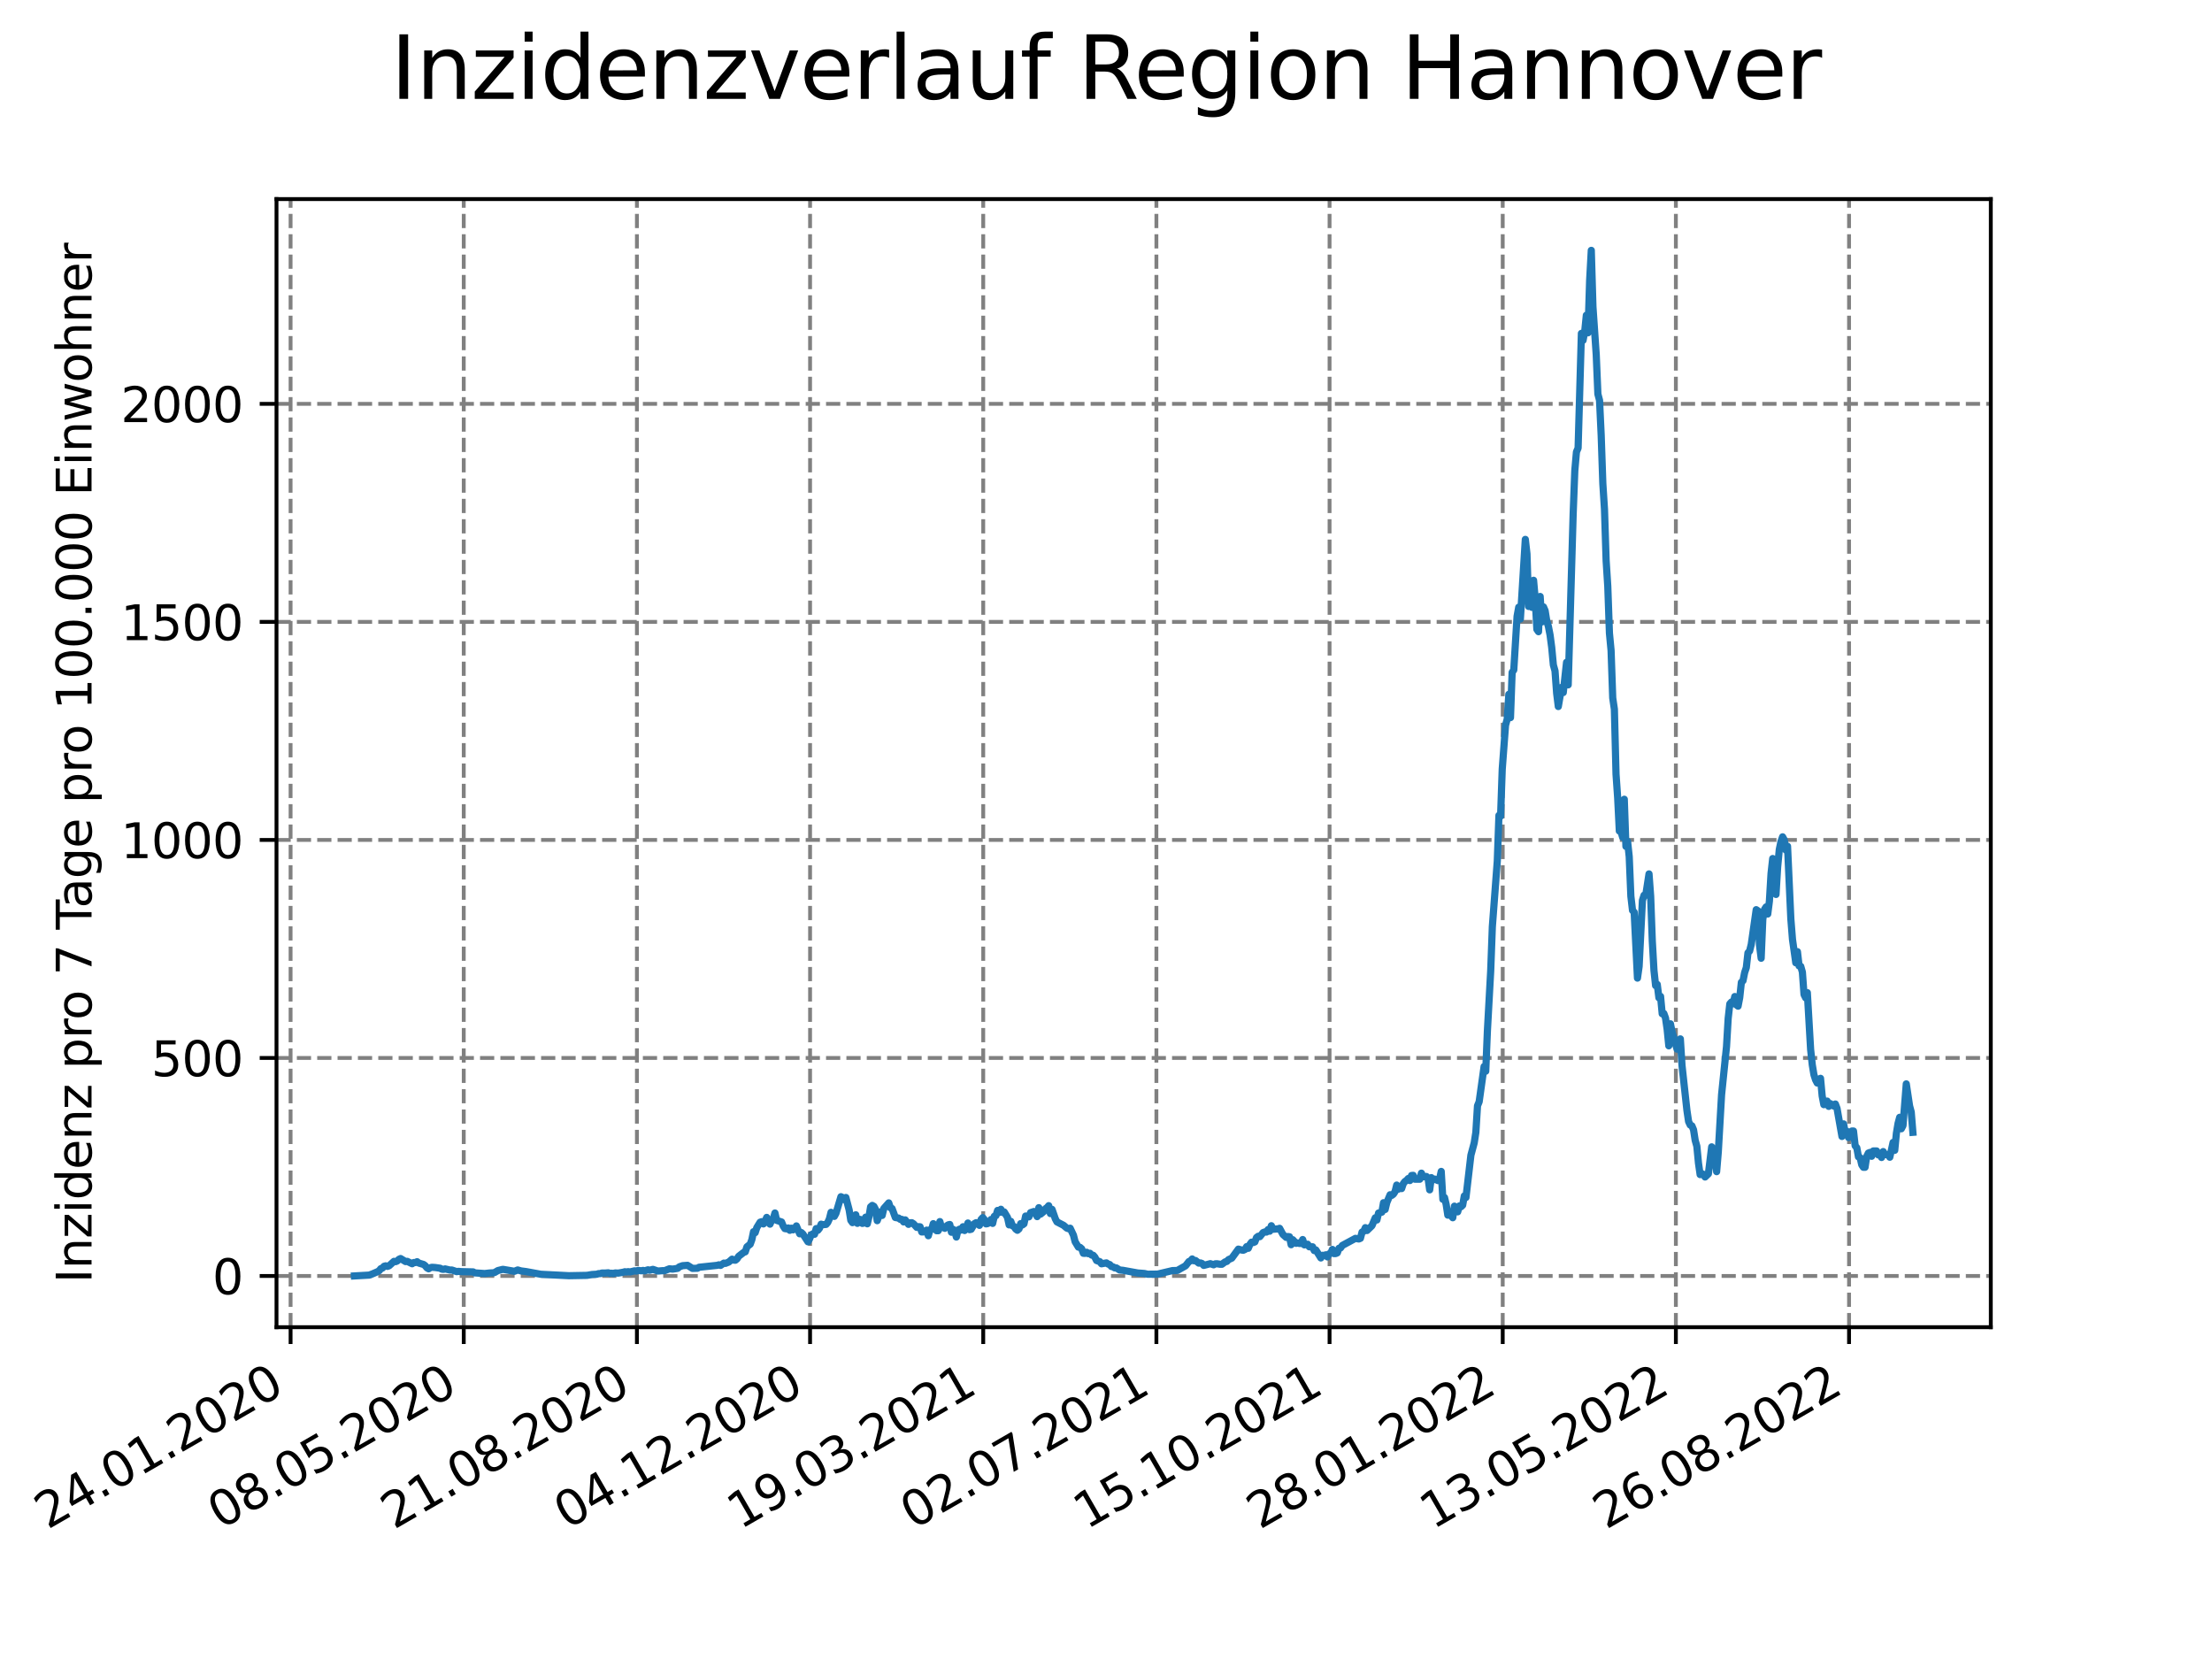 <?xml version="1.0" encoding="utf-8" standalone="no"?>
<!DOCTYPE svg PUBLIC "-//W3C//DTD SVG 1.1//EN"
  "http://www.w3.org/Graphics/SVG/1.1/DTD/svg11.dtd">
<svg xmlns:xlink="http://www.w3.org/1999/xlink" width="460.8pt" height="345.6pt" viewBox="0 0 460.8 345.6" xmlns="http://www.w3.org/2000/svg" version="1.1">
 <defs>
  <style type="text/css">*{stroke-linejoin: round; stroke-linecap: butt}</style>
 </defs>
 <g id="figure_1">
  <g id="patch_1">
   <path d="M 0 345.6 
L 460.8 345.6 
L 460.8 0 
L 0 0 
z
" style="fill: #ffffff"/>
  </g>
  <g id="axes_1">
   <g id="patch_2">
    <path d="M 57.6 276.48 
L 414.72 276.48 
L 414.72 41.472 
L 57.6 41.472 
z
" style="fill: #ffffff"/>
   </g>
   <g id="matplotlib.axis_1">
    <g id="xtick_1">
     <g id="line2d_1">
      <path d="M 60.534 276.48 
L 60.534 41.472 
" clip-path="url(#pb1d8ace1ed)" style="fill: none; stroke-dasharray: 2.96,1.28; stroke-dashoffset: 0; stroke: #808080; stroke-width: 0.8"/>
     </g>
     <g id="line2d_2">
      <defs>
       <path id="m45e24bdfc4" d="M 0 0 
L 0 3.5 
" style="stroke: #000000; stroke-width: 0.8"/>
      </defs>
      <g>
       <use xlink:href="#m45e24bdfc4" x="60.534" y="276.48" style="stroke: #000000; stroke-width: 0.8"/>
      </g>
     </g>
     <g id="text_1">
      <!-- 24.01.2020 -->
      <g transform="translate(9.909 318.689) rotate(-30) scale(0.1 -0.1)">
       <defs>
        <path id="DejaVuSans-32" d="M 1228 531 
L 3431 531 
L 3431 0 
L 469 0 
L 469 531 
Q 828 903 1448 1529 
Q 2069 2156 2228 2338 
Q 2531 2678 2651 2914 
Q 2772 3150 2772 3378 
Q 2772 3750 2511 3984 
Q 2250 4219 1831 4219 
Q 1534 4219 1204 4116 
Q 875 4013 500 3803 
L 500 4441 
Q 881 4594 1212 4672 
Q 1544 4750 1819 4750 
Q 2544 4750 2975 4387 
Q 3406 4025 3406 3419 
Q 3406 3131 3298 2873 
Q 3191 2616 2906 2266 
Q 2828 2175 2409 1742 
Q 1991 1309 1228 531 
z
" transform="scale(0.016)"/>
        <path id="DejaVuSans-34" d="M 2419 4116 
L 825 1625 
L 2419 1625 
L 2419 4116 
z
M 2253 4666 
L 3047 4666 
L 3047 1625 
L 3713 1625 
L 3713 1100 
L 3047 1100 
L 3047 0 
L 2419 0 
L 2419 1100 
L 313 1100 
L 313 1709 
L 2253 4666 
z
" transform="scale(0.016)"/>
        <path id="DejaVuSans-2e" d="M 684 794 
L 1344 794 
L 1344 0 
L 684 0 
L 684 794 
z
" transform="scale(0.016)"/>
        <path id="DejaVuSans-30" d="M 2034 4250 
Q 1547 4250 1301 3770 
Q 1056 3291 1056 2328 
Q 1056 1369 1301 889 
Q 1547 409 2034 409 
Q 2525 409 2770 889 
Q 3016 1369 3016 2328 
Q 3016 3291 2770 3770 
Q 2525 4250 2034 4250 
z
M 2034 4750 
Q 2819 4750 3233 4129 
Q 3647 3509 3647 2328 
Q 3647 1150 3233 529 
Q 2819 -91 2034 -91 
Q 1250 -91 836 529 
Q 422 1150 422 2328 
Q 422 3509 836 4129 
Q 1250 4750 2034 4750 
z
" transform="scale(0.016)"/>
        <path id="DejaVuSans-31" d="M 794 531 
L 1825 531 
L 1825 4091 
L 703 3866 
L 703 4441 
L 1819 4666 
L 2450 4666 
L 2450 531 
L 3481 531 
L 3481 0 
L 794 0 
L 794 531 
z
" transform="scale(0.016)"/>
       </defs>
       <use xlink:href="#DejaVuSans-32"/>
       <use xlink:href="#DejaVuSans-34" x="63.623"/>
       <use xlink:href="#DejaVuSans-2e" x="127.246"/>
       <use xlink:href="#DejaVuSans-30" x="159.033"/>
       <use xlink:href="#DejaVuSans-31" x="222.656"/>
       <use xlink:href="#DejaVuSans-2e" x="286.279"/>
       <use xlink:href="#DejaVuSans-32" x="318.066"/>
       <use xlink:href="#DejaVuSans-30" x="381.689"/>
       <use xlink:href="#DejaVuSans-32" x="445.312"/>
       <use xlink:href="#DejaVuSans-30" x="508.936"/>
      </g>
     </g>
    </g>
    <g id="xtick_2">
     <g id="line2d_3">
      <path d="M 96.607 276.48 
L 96.607 41.472 
" clip-path="url(#pb1d8ace1ed)" style="fill: none; stroke-dasharray: 2.96,1.28; stroke-dashoffset: 0; stroke: #808080; stroke-width: 0.8"/>
     </g>
     <g id="line2d_4">
      <g>
       <use xlink:href="#m45e24bdfc4" x="96.607" y="276.48" style="stroke: #000000; stroke-width: 0.8"/>
      </g>
     </g>
     <g id="text_2">
      <!-- 08.05.2020 -->
      <g transform="translate(45.982 318.689) rotate(-30) scale(0.1 -0.1)">
       <defs>
        <path id="DejaVuSans-38" d="M 2034 2216 
Q 1584 2216 1326 1975 
Q 1069 1734 1069 1313 
Q 1069 891 1326 650 
Q 1584 409 2034 409 
Q 2484 409 2743 651 
Q 3003 894 3003 1313 
Q 3003 1734 2745 1975 
Q 2488 2216 2034 2216 
z
M 1403 2484 
Q 997 2584 770 2862 
Q 544 3141 544 3541 
Q 544 4100 942 4425 
Q 1341 4750 2034 4750 
Q 2731 4750 3128 4425 
Q 3525 4100 3525 3541 
Q 3525 3141 3298 2862 
Q 3072 2584 2669 2484 
Q 3125 2378 3379 2068 
Q 3634 1759 3634 1313 
Q 3634 634 3220 271 
Q 2806 -91 2034 -91 
Q 1263 -91 848 271 
Q 434 634 434 1313 
Q 434 1759 690 2068 
Q 947 2378 1403 2484 
z
M 1172 3481 
Q 1172 3119 1398 2916 
Q 1625 2713 2034 2713 
Q 2441 2713 2670 2916 
Q 2900 3119 2900 3481 
Q 2900 3844 2670 4047 
Q 2441 4250 2034 4250 
Q 1625 4250 1398 4047 
Q 1172 3844 1172 3481 
z
" transform="scale(0.016)"/>
        <path id="DejaVuSans-35" d="M 691 4666 
L 3169 4666 
L 3169 4134 
L 1269 4134 
L 1269 2991 
Q 1406 3038 1543 3061 
Q 1681 3084 1819 3084 
Q 2600 3084 3056 2656 
Q 3513 2228 3513 1497 
Q 3513 744 3044 326 
Q 2575 -91 1722 -91 
Q 1428 -91 1123 -41 
Q 819 9 494 109 
L 494 744 
Q 775 591 1075 516 
Q 1375 441 1709 441 
Q 2250 441 2565 725 
Q 2881 1009 2881 1497 
Q 2881 1984 2565 2268 
Q 2250 2553 1709 2553 
Q 1456 2553 1204 2497 
Q 953 2441 691 2322 
L 691 4666 
z
" transform="scale(0.016)"/>
       </defs>
       <use xlink:href="#DejaVuSans-30"/>
       <use xlink:href="#DejaVuSans-38" x="63.623"/>
       <use xlink:href="#DejaVuSans-2e" x="127.246"/>
       <use xlink:href="#DejaVuSans-30" x="159.033"/>
       <use xlink:href="#DejaVuSans-35" x="222.656"/>
       <use xlink:href="#DejaVuSans-2e" x="286.279"/>
       <use xlink:href="#DejaVuSans-32" x="318.066"/>
       <use xlink:href="#DejaVuSans-30" x="381.689"/>
       <use xlink:href="#DejaVuSans-32" x="445.312"/>
       <use xlink:href="#DejaVuSans-30" x="508.936"/>
      </g>
     </g>
    </g>
    <g id="xtick_3">
     <g id="line2d_5">
      <path d="M 132.68 276.48 
L 132.68 41.472 
" clip-path="url(#pb1d8ace1ed)" style="fill: none; stroke-dasharray: 2.96,1.28; stroke-dashoffset: 0; stroke: #808080; stroke-width: 0.8"/>
     </g>
     <g id="line2d_6">
      <g>
       <use xlink:href="#m45e24bdfc4" x="132.68" y="276.48" style="stroke: #000000; stroke-width: 0.8"/>
      </g>
     </g>
     <g id="text_3">
      <!-- 21.08.2020 -->
      <g transform="translate(82.055 318.689) rotate(-30) scale(0.1 -0.1)">
       <use xlink:href="#DejaVuSans-32"/>
       <use xlink:href="#DejaVuSans-31" x="63.623"/>
       <use xlink:href="#DejaVuSans-2e" x="127.246"/>
       <use xlink:href="#DejaVuSans-30" x="159.033"/>
       <use xlink:href="#DejaVuSans-38" x="222.656"/>
       <use xlink:href="#DejaVuSans-2e" x="286.279"/>
       <use xlink:href="#DejaVuSans-32" x="318.066"/>
       <use xlink:href="#DejaVuSans-30" x="381.689"/>
       <use xlink:href="#DejaVuSans-32" x="445.312"/>
       <use xlink:href="#DejaVuSans-30" x="508.936"/>
      </g>
     </g>
    </g>
    <g id="xtick_4">
     <g id="line2d_7">
      <path d="M 168.753 276.48 
L 168.753 41.472 
" clip-path="url(#pb1d8ace1ed)" style="fill: none; stroke-dasharray: 2.96,1.28; stroke-dashoffset: 0; stroke: #808080; stroke-width: 0.8"/>
     </g>
     <g id="line2d_8">
      <g>
       <use xlink:href="#m45e24bdfc4" x="168.753" y="276.48" style="stroke: #000000; stroke-width: 0.8"/>
      </g>
     </g>
     <g id="text_4">
      <!-- 04.12.2020 -->
      <g transform="translate(118.127 318.689) rotate(-30) scale(0.1 -0.1)">
       <use xlink:href="#DejaVuSans-30"/>
       <use xlink:href="#DejaVuSans-34" x="63.623"/>
       <use xlink:href="#DejaVuSans-2e" x="127.246"/>
       <use xlink:href="#DejaVuSans-31" x="159.033"/>
       <use xlink:href="#DejaVuSans-32" x="222.656"/>
       <use xlink:href="#DejaVuSans-2e" x="286.279"/>
       <use xlink:href="#DejaVuSans-32" x="318.066"/>
       <use xlink:href="#DejaVuSans-30" x="381.689"/>
       <use xlink:href="#DejaVuSans-32" x="445.312"/>
       <use xlink:href="#DejaVuSans-30" x="508.936"/>
      </g>
     </g>
    </g>
    <g id="xtick_5">
     <g id="line2d_9">
      <path d="M 204.825 276.48 
L 204.825 41.472 
" clip-path="url(#pb1d8ace1ed)" style="fill: none; stroke-dasharray: 2.96,1.28; stroke-dashoffset: 0; stroke: #808080; stroke-width: 0.8"/>
     </g>
     <g id="line2d_10">
      <g>
       <use xlink:href="#m45e24bdfc4" x="204.825" y="276.48" style="stroke: #000000; stroke-width: 0.8"/>
      </g>
     </g>
     <g id="text_5">
      <!-- 19.03.2021 -->
      <g transform="translate(154.2 318.689) rotate(-30) scale(0.1 -0.1)">
       <defs>
        <path id="DejaVuSans-39" d="M 703 97 
L 703 672 
Q 941 559 1184 500 
Q 1428 441 1663 441 
Q 2288 441 2617 861 
Q 2947 1281 2994 2138 
Q 2813 1869 2534 1725 
Q 2256 1581 1919 1581 
Q 1219 1581 811 2004 
Q 403 2428 403 3163 
Q 403 3881 828 4315 
Q 1253 4750 1959 4750 
Q 2769 4750 3195 4129 
Q 3622 3509 3622 2328 
Q 3622 1225 3098 567 
Q 2575 -91 1691 -91 
Q 1453 -91 1209 -44 
Q 966 3 703 97 
z
M 1959 2075 
Q 2384 2075 2632 2365 
Q 2881 2656 2881 3163 
Q 2881 3666 2632 3958 
Q 2384 4250 1959 4250 
Q 1534 4250 1286 3958 
Q 1038 3666 1038 3163 
Q 1038 2656 1286 2365 
Q 1534 2075 1959 2075 
z
" transform="scale(0.016)"/>
        <path id="DejaVuSans-33" d="M 2597 2516 
Q 3050 2419 3304 2112 
Q 3559 1806 3559 1356 
Q 3559 666 3084 287 
Q 2609 -91 1734 -91 
Q 1441 -91 1130 -33 
Q 819 25 488 141 
L 488 750 
Q 750 597 1062 519 
Q 1375 441 1716 441 
Q 2309 441 2620 675 
Q 2931 909 2931 1356 
Q 2931 1769 2642 2001 
Q 2353 2234 1838 2234 
L 1294 2234 
L 1294 2753 
L 1863 2753 
Q 2328 2753 2575 2939 
Q 2822 3125 2822 3475 
Q 2822 3834 2567 4026 
Q 2313 4219 1838 4219 
Q 1578 4219 1281 4162 
Q 984 4106 628 3988 
L 628 4550 
Q 988 4650 1302 4700 
Q 1616 4750 1894 4750 
Q 2613 4750 3031 4423 
Q 3450 4097 3450 3541 
Q 3450 3153 3228 2886 
Q 3006 2619 2597 2516 
z
" transform="scale(0.016)"/>
       </defs>
       <use xlink:href="#DejaVuSans-31"/>
       <use xlink:href="#DejaVuSans-39" x="63.623"/>
       <use xlink:href="#DejaVuSans-2e" x="127.246"/>
       <use xlink:href="#DejaVuSans-30" x="159.033"/>
       <use xlink:href="#DejaVuSans-33" x="222.656"/>
       <use xlink:href="#DejaVuSans-2e" x="286.279"/>
       <use xlink:href="#DejaVuSans-32" x="318.066"/>
       <use xlink:href="#DejaVuSans-30" x="381.689"/>
       <use xlink:href="#DejaVuSans-32" x="445.312"/>
       <use xlink:href="#DejaVuSans-31" x="508.936"/>
      </g>
     </g>
    </g>
    <g id="xtick_6">
     <g id="line2d_11">
      <path d="M 240.898 276.48 
L 240.898 41.472 
" clip-path="url(#pb1d8ace1ed)" style="fill: none; stroke-dasharray: 2.96,1.28; stroke-dashoffset: 0; stroke: #808080; stroke-width: 0.8"/>
     </g>
     <g id="line2d_12">
      <g>
       <use xlink:href="#m45e24bdfc4" x="240.898" y="276.48" style="stroke: #000000; stroke-width: 0.8"/>
      </g>
     </g>
     <g id="text_6">
      <!-- 02.07.2021 -->
      <g transform="translate(190.273 318.689) rotate(-30) scale(0.1 -0.1)">
       <defs>
        <path id="DejaVuSans-37" d="M 525 4666 
L 3525 4666 
L 3525 4397 
L 1831 0 
L 1172 0 
L 2766 4134 
L 525 4134 
L 525 4666 
z
" transform="scale(0.016)"/>
       </defs>
       <use xlink:href="#DejaVuSans-30"/>
       <use xlink:href="#DejaVuSans-32" x="63.623"/>
       <use xlink:href="#DejaVuSans-2e" x="127.246"/>
       <use xlink:href="#DejaVuSans-30" x="159.033"/>
       <use xlink:href="#DejaVuSans-37" x="222.656"/>
       <use xlink:href="#DejaVuSans-2e" x="286.279"/>
       <use xlink:href="#DejaVuSans-32" x="318.066"/>
       <use xlink:href="#DejaVuSans-30" x="381.689"/>
       <use xlink:href="#DejaVuSans-32" x="445.312"/>
       <use xlink:href="#DejaVuSans-31" x="508.936"/>
      </g>
     </g>
    </g>
    <g id="xtick_7">
     <g id="line2d_13">
      <path d="M 276.971 276.48 
L 276.971 41.472 
" clip-path="url(#pb1d8ace1ed)" style="fill: none; stroke-dasharray: 2.96,1.28; stroke-dashoffset: 0; stroke: #808080; stroke-width: 0.8"/>
     </g>
     <g id="line2d_14">
      <g>
       <use xlink:href="#m45e24bdfc4" x="276.971" y="276.48" style="stroke: #000000; stroke-width: 0.8"/>
      </g>
     </g>
     <g id="text_7">
      <!-- 15.10.2021 -->
      <g transform="translate(226.346 318.689) rotate(-30) scale(0.1 -0.1)">
       <use xlink:href="#DejaVuSans-31"/>
       <use xlink:href="#DejaVuSans-35" x="63.623"/>
       <use xlink:href="#DejaVuSans-2e" x="127.246"/>
       <use xlink:href="#DejaVuSans-31" x="159.033"/>
       <use xlink:href="#DejaVuSans-30" x="222.656"/>
       <use xlink:href="#DejaVuSans-2e" x="286.279"/>
       <use xlink:href="#DejaVuSans-32" x="318.066"/>
       <use xlink:href="#DejaVuSans-30" x="381.689"/>
       <use xlink:href="#DejaVuSans-32" x="445.312"/>
       <use xlink:href="#DejaVuSans-31" x="508.936"/>
      </g>
     </g>
    </g>
    <g id="xtick_8">
     <g id="line2d_15">
      <path d="M 313.044 276.48 
L 313.044 41.472 
" clip-path="url(#pb1d8ace1ed)" style="fill: none; stroke-dasharray: 2.96,1.28; stroke-dashoffset: 0; stroke: #808080; stroke-width: 0.8"/>
     </g>
     <g id="line2d_16">
      <g>
       <use xlink:href="#m45e24bdfc4" x="313.044" y="276.48" style="stroke: #000000; stroke-width: 0.8"/>
      </g>
     </g>
     <g id="text_8">
      <!-- 28.01.2022 -->
      <g transform="translate(262.418 318.689) rotate(-30) scale(0.1 -0.1)">
       <use xlink:href="#DejaVuSans-32"/>
       <use xlink:href="#DejaVuSans-38" x="63.623"/>
       <use xlink:href="#DejaVuSans-2e" x="127.246"/>
       <use xlink:href="#DejaVuSans-30" x="159.033"/>
       <use xlink:href="#DejaVuSans-31" x="222.656"/>
       <use xlink:href="#DejaVuSans-2e" x="286.279"/>
       <use xlink:href="#DejaVuSans-32" x="318.066"/>
       <use xlink:href="#DejaVuSans-30" x="381.689"/>
       <use xlink:href="#DejaVuSans-32" x="445.312"/>
       <use xlink:href="#DejaVuSans-32" x="508.936"/>
      </g>
     </g>
    </g>
    <g id="xtick_9">
     <g id="line2d_17">
      <path d="M 349.116 276.48 
L 349.116 41.472 
" clip-path="url(#pb1d8ace1ed)" style="fill: none; stroke-dasharray: 2.96,1.28; stroke-dashoffset: 0; stroke: #808080; stroke-width: 0.8"/>
     </g>
     <g id="line2d_18">
      <g>
       <use xlink:href="#m45e24bdfc4" x="349.116" y="276.48" style="stroke: #000000; stroke-width: 0.8"/>
      </g>
     </g>
     <g id="text_9">
      <!-- 13.05.2022 -->
      <g transform="translate(298.491 318.689) rotate(-30) scale(0.1 -0.1)">
       <use xlink:href="#DejaVuSans-31"/>
       <use xlink:href="#DejaVuSans-33" x="63.623"/>
       <use xlink:href="#DejaVuSans-2e" x="127.246"/>
       <use xlink:href="#DejaVuSans-30" x="159.033"/>
       <use xlink:href="#DejaVuSans-35" x="222.656"/>
       <use xlink:href="#DejaVuSans-2e" x="286.279"/>
       <use xlink:href="#DejaVuSans-32" x="318.066"/>
       <use xlink:href="#DejaVuSans-30" x="381.689"/>
       <use xlink:href="#DejaVuSans-32" x="445.312"/>
       <use xlink:href="#DejaVuSans-32" x="508.936"/>
      </g>
     </g>
    </g>
    <g id="xtick_10">
     <g id="line2d_19">
      <path d="M 385.189 276.48 
L 385.189 41.472 
" clip-path="url(#pb1d8ace1ed)" style="fill: none; stroke-dasharray: 2.96,1.28; stroke-dashoffset: 0; stroke: #808080; stroke-width: 0.8"/>
     </g>
     <g id="line2d_20">
      <g>
       <use xlink:href="#m45e24bdfc4" x="385.189" y="276.48" style="stroke: #000000; stroke-width: 0.8"/>
      </g>
     </g>
     <g id="text_10">
      <!-- 26.08.2022 -->
      <g transform="translate(334.564 318.689) rotate(-30) scale(0.1 -0.1)">
       <defs>
        <path id="DejaVuSans-36" d="M 2113 2584 
Q 1688 2584 1439 2293 
Q 1191 2003 1191 1497 
Q 1191 994 1439 701 
Q 1688 409 2113 409 
Q 2538 409 2786 701 
Q 3034 994 3034 1497 
Q 3034 2003 2786 2293 
Q 2538 2584 2113 2584 
z
M 3366 4563 
L 3366 3988 
Q 3128 4100 2886 4159 
Q 2644 4219 2406 4219 
Q 1781 4219 1451 3797 
Q 1122 3375 1075 2522 
Q 1259 2794 1537 2939 
Q 1816 3084 2150 3084 
Q 2853 3084 3261 2657 
Q 3669 2231 3669 1497 
Q 3669 778 3244 343 
Q 2819 -91 2113 -91 
Q 1303 -91 875 529 
Q 447 1150 447 2328 
Q 447 3434 972 4092 
Q 1497 4750 2381 4750 
Q 2619 4750 2861 4703 
Q 3103 4656 3366 4563 
z
" transform="scale(0.016)"/>
       </defs>
       <use xlink:href="#DejaVuSans-32"/>
       <use xlink:href="#DejaVuSans-36" x="63.623"/>
       <use xlink:href="#DejaVuSans-2e" x="127.246"/>
       <use xlink:href="#DejaVuSans-30" x="159.033"/>
       <use xlink:href="#DejaVuSans-38" x="222.656"/>
       <use xlink:href="#DejaVuSans-2e" x="286.279"/>
       <use xlink:href="#DejaVuSans-32" x="318.066"/>
       <use xlink:href="#DejaVuSans-30" x="381.689"/>
       <use xlink:href="#DejaVuSans-32" x="445.312"/>
       <use xlink:href="#DejaVuSans-32" x="508.936"/>
      </g>
     </g>
    </g>
   </g>
   <g id="matplotlib.axis_2">
    <g id="ytick_1">
     <g id="line2d_21">
      <path d="M 57.6 265.806 
L 414.72 265.806 
" clip-path="url(#pb1d8ace1ed)" style="fill: none; stroke-dasharray: 2.96,1.28; stroke-dashoffset: 0; stroke: #808080; stroke-width: 0.8"/>
     </g>
     <g id="line2d_22">
      <defs>
       <path id="m4c9c3dbc69" d="M 0 0 
L -3.5 0 
" style="stroke: #000000; stroke-width: 0.8"/>
      </defs>
      <g>
       <use xlink:href="#m4c9c3dbc69" x="57.6" y="265.806" style="stroke: #000000; stroke-width: 0.8"/>
      </g>
     </g>
     <g id="text_11">
      <!-- 0 -->
      <g transform="translate(44.237 269.605) scale(0.1 -0.1)">
       <use xlink:href="#DejaVuSans-30"/>
      </g>
     </g>
    </g>
    <g id="ytick_2">
     <g id="line2d_23">
      <path d="M 57.6 220.388 
L 414.72 220.388 
" clip-path="url(#pb1d8ace1ed)" style="fill: none; stroke-dasharray: 2.96,1.28; stroke-dashoffset: 0; stroke: #808080; stroke-width: 0.8"/>
     </g>
     <g id="line2d_24">
      <g>
       <use xlink:href="#m4c9c3dbc69" x="57.6" y="220.388" style="stroke: #000000; stroke-width: 0.8"/>
      </g>
     </g>
     <g id="text_12">
      <!-- 500 -->
      <g transform="translate(31.512 224.187) scale(0.1 -0.1)">
       <use xlink:href="#DejaVuSans-35"/>
       <use xlink:href="#DejaVuSans-30" x="63.623"/>
       <use xlink:href="#DejaVuSans-30" x="127.246"/>
      </g>
     </g>
    </g>
    <g id="ytick_3">
     <g id="line2d_25">
      <path d="M 57.6 174.97 
L 414.72 174.97 
" clip-path="url(#pb1d8ace1ed)" style="fill: none; stroke-dasharray: 2.96,1.28; stroke-dashoffset: 0; stroke: #808080; stroke-width: 0.8"/>
     </g>
     <g id="line2d_26">
      <g>
       <use xlink:href="#m4c9c3dbc69" x="57.6" y="174.97" style="stroke: #000000; stroke-width: 0.8"/>
      </g>
     </g>
     <g id="text_13">
      <!-- 1000 -->
      <g transform="translate(25.15 178.769) scale(0.1 -0.1)">
       <use xlink:href="#DejaVuSans-31"/>
       <use xlink:href="#DejaVuSans-30" x="63.623"/>
       <use xlink:href="#DejaVuSans-30" x="127.246"/>
       <use xlink:href="#DejaVuSans-30" x="190.869"/>
      </g>
     </g>
    </g>
    <g id="ytick_4">
     <g id="line2d_27">
      <path d="M 57.6 129.552 
L 414.72 129.552 
" clip-path="url(#pb1d8ace1ed)" style="fill: none; stroke-dasharray: 2.96,1.28; stroke-dashoffset: 0; stroke: #808080; stroke-width: 0.8"/>
     </g>
     <g id="line2d_28">
      <g>
       <use xlink:href="#m4c9c3dbc69" x="57.6" y="129.552" style="stroke: #000000; stroke-width: 0.8"/>
      </g>
     </g>
     <g id="text_14">
      <!-- 1500 -->
      <g transform="translate(25.15 133.351) scale(0.1 -0.1)">
       <use xlink:href="#DejaVuSans-31"/>
       <use xlink:href="#DejaVuSans-35" x="63.623"/>
       <use xlink:href="#DejaVuSans-30" x="127.246"/>
       <use xlink:href="#DejaVuSans-30" x="190.869"/>
      </g>
     </g>
    </g>
    <g id="ytick_5">
     <g id="line2d_29">
      <path d="M 57.6 84.134 
L 414.72 84.134 
" clip-path="url(#pb1d8ace1ed)" style="fill: none; stroke-dasharray: 2.96,1.28; stroke-dashoffset: 0; stroke: #808080; stroke-width: 0.8"/>
     </g>
     <g id="line2d_30">
      <g>
       <use xlink:href="#m4c9c3dbc69" x="57.6" y="84.134" style="stroke: #000000; stroke-width: 0.8"/>
      </g>
     </g>
     <g id="text_15">
      <!-- 2000 -->
      <g transform="translate(25.15 87.933) scale(0.1 -0.1)">
       <use xlink:href="#DejaVuSans-32"/>
       <use xlink:href="#DejaVuSans-30" x="63.623"/>
       <use xlink:href="#DejaVuSans-30" x="127.246"/>
       <use xlink:href="#DejaVuSans-30" x="190.869"/>
      </g>
     </g>
    </g>
    <g id="text_16">
     <!-- Inzidenz pro 7 Tage pro 100.000 Einwohner -->
     <g transform="translate(19.07 267.301) rotate(-90) scale(0.1 -0.1)">
      <defs>
       <path id="DejaVuSans-49" d="M 628 4666 
L 1259 4666 
L 1259 0 
L 628 0 
L 628 4666 
z
" transform="scale(0.016)"/>
       <path id="DejaVuSans-6e" d="M 3513 2113 
L 3513 0 
L 2938 0 
L 2938 2094 
Q 2938 2591 2744 2837 
Q 2550 3084 2163 3084 
Q 1697 3084 1428 2787 
Q 1159 2491 1159 1978 
L 1159 0 
L 581 0 
L 581 3500 
L 1159 3500 
L 1159 2956 
Q 1366 3272 1645 3428 
Q 1925 3584 2291 3584 
Q 2894 3584 3203 3211 
Q 3513 2838 3513 2113 
z
" transform="scale(0.016)"/>
       <path id="DejaVuSans-7a" d="M 353 3500 
L 3084 3500 
L 3084 2975 
L 922 459 
L 3084 459 
L 3084 0 
L 275 0 
L 275 525 
L 2438 3041 
L 353 3041 
L 353 3500 
z
" transform="scale(0.016)"/>
       <path id="DejaVuSans-69" d="M 603 3500 
L 1178 3500 
L 1178 0 
L 603 0 
L 603 3500 
z
M 603 4863 
L 1178 4863 
L 1178 4134 
L 603 4134 
L 603 4863 
z
" transform="scale(0.016)"/>
       <path id="DejaVuSans-64" d="M 2906 2969 
L 2906 4863 
L 3481 4863 
L 3481 0 
L 2906 0 
L 2906 525 
Q 2725 213 2448 61 
Q 2172 -91 1784 -91 
Q 1150 -91 751 415 
Q 353 922 353 1747 
Q 353 2572 751 3078 
Q 1150 3584 1784 3584 
Q 2172 3584 2448 3432 
Q 2725 3281 2906 2969 
z
M 947 1747 
Q 947 1113 1208 752 
Q 1469 391 1925 391 
Q 2381 391 2643 752 
Q 2906 1113 2906 1747 
Q 2906 2381 2643 2742 
Q 2381 3103 1925 3103 
Q 1469 3103 1208 2742 
Q 947 2381 947 1747 
z
" transform="scale(0.016)"/>
       <path id="DejaVuSans-65" d="M 3597 1894 
L 3597 1613 
L 953 1613 
Q 991 1019 1311 708 
Q 1631 397 2203 397 
Q 2534 397 2845 478 
Q 3156 559 3463 722 
L 3463 178 
Q 3153 47 2828 -22 
Q 2503 -91 2169 -91 
Q 1331 -91 842 396 
Q 353 884 353 1716 
Q 353 2575 817 3079 
Q 1281 3584 2069 3584 
Q 2775 3584 3186 3129 
Q 3597 2675 3597 1894 
z
M 3022 2063 
Q 3016 2534 2758 2815 
Q 2500 3097 2075 3097 
Q 1594 3097 1305 2825 
Q 1016 2553 972 2059 
L 3022 2063 
z
" transform="scale(0.016)"/>
       <path id="DejaVuSans-20" transform="scale(0.016)"/>
       <path id="DejaVuSans-70" d="M 1159 525 
L 1159 -1331 
L 581 -1331 
L 581 3500 
L 1159 3500 
L 1159 2969 
Q 1341 3281 1617 3432 
Q 1894 3584 2278 3584 
Q 2916 3584 3314 3078 
Q 3713 2572 3713 1747 
Q 3713 922 3314 415 
Q 2916 -91 2278 -91 
Q 1894 -91 1617 61 
Q 1341 213 1159 525 
z
M 3116 1747 
Q 3116 2381 2855 2742 
Q 2594 3103 2138 3103 
Q 1681 3103 1420 2742 
Q 1159 2381 1159 1747 
Q 1159 1113 1420 752 
Q 1681 391 2138 391 
Q 2594 391 2855 752 
Q 3116 1113 3116 1747 
z
" transform="scale(0.016)"/>
       <path id="DejaVuSans-72" d="M 2631 2963 
Q 2534 3019 2420 3045 
Q 2306 3072 2169 3072 
Q 1681 3072 1420 2755 
Q 1159 2438 1159 1844 
L 1159 0 
L 581 0 
L 581 3500 
L 1159 3500 
L 1159 2956 
Q 1341 3275 1631 3429 
Q 1922 3584 2338 3584 
Q 2397 3584 2469 3576 
Q 2541 3569 2628 3553 
L 2631 2963 
z
" transform="scale(0.016)"/>
       <path id="DejaVuSans-6f" d="M 1959 3097 
Q 1497 3097 1228 2736 
Q 959 2375 959 1747 
Q 959 1119 1226 758 
Q 1494 397 1959 397 
Q 2419 397 2687 759 
Q 2956 1122 2956 1747 
Q 2956 2369 2687 2733 
Q 2419 3097 1959 3097 
z
M 1959 3584 
Q 2709 3584 3137 3096 
Q 3566 2609 3566 1747 
Q 3566 888 3137 398 
Q 2709 -91 1959 -91 
Q 1206 -91 779 398 
Q 353 888 353 1747 
Q 353 2609 779 3096 
Q 1206 3584 1959 3584 
z
" transform="scale(0.016)"/>
       <path id="DejaVuSans-54" d="M -19 4666 
L 3928 4666 
L 3928 4134 
L 2272 4134 
L 2272 0 
L 1638 0 
L 1638 4134 
L -19 4134 
L -19 4666 
z
" transform="scale(0.016)"/>
       <path id="DejaVuSans-61" d="M 2194 1759 
Q 1497 1759 1228 1600 
Q 959 1441 959 1056 
Q 959 750 1161 570 
Q 1363 391 1709 391 
Q 2188 391 2477 730 
Q 2766 1069 2766 1631 
L 2766 1759 
L 2194 1759 
z
M 3341 1997 
L 3341 0 
L 2766 0 
L 2766 531 
Q 2569 213 2275 61 
Q 1981 -91 1556 -91 
Q 1019 -91 701 211 
Q 384 513 384 1019 
Q 384 1609 779 1909 
Q 1175 2209 1959 2209 
L 2766 2209 
L 2766 2266 
Q 2766 2663 2505 2880 
Q 2244 3097 1772 3097 
Q 1472 3097 1187 3025 
Q 903 2953 641 2809 
L 641 3341 
Q 956 3463 1253 3523 
Q 1550 3584 1831 3584 
Q 2591 3584 2966 3190 
Q 3341 2797 3341 1997 
z
" transform="scale(0.016)"/>
       <path id="DejaVuSans-67" d="M 2906 1791 
Q 2906 2416 2648 2759 
Q 2391 3103 1925 3103 
Q 1463 3103 1205 2759 
Q 947 2416 947 1791 
Q 947 1169 1205 825 
Q 1463 481 1925 481 
Q 2391 481 2648 825 
Q 2906 1169 2906 1791 
z
M 3481 434 
Q 3481 -459 3084 -895 
Q 2688 -1331 1869 -1331 
Q 1566 -1331 1297 -1286 
Q 1028 -1241 775 -1147 
L 775 -588 
Q 1028 -725 1275 -790 
Q 1522 -856 1778 -856 
Q 2344 -856 2625 -561 
Q 2906 -266 2906 331 
L 2906 616 
Q 2728 306 2450 153 
Q 2172 0 1784 0 
Q 1141 0 747 490 
Q 353 981 353 1791 
Q 353 2603 747 3093 
Q 1141 3584 1784 3584 
Q 2172 3584 2450 3431 
Q 2728 3278 2906 2969 
L 2906 3500 
L 3481 3500 
L 3481 434 
z
" transform="scale(0.016)"/>
       <path id="DejaVuSans-45" d="M 628 4666 
L 3578 4666 
L 3578 4134 
L 1259 4134 
L 1259 2753 
L 3481 2753 
L 3481 2222 
L 1259 2222 
L 1259 531 
L 3634 531 
L 3634 0 
L 628 0 
L 628 4666 
z
" transform="scale(0.016)"/>
       <path id="DejaVuSans-77" d="M 269 3500 
L 844 3500 
L 1563 769 
L 2278 3500 
L 2956 3500 
L 3675 769 
L 4391 3500 
L 4966 3500 
L 4050 0 
L 3372 0 
L 2619 2869 
L 1863 0 
L 1184 0 
L 269 3500 
z
" transform="scale(0.016)"/>
       <path id="DejaVuSans-68" d="M 3513 2113 
L 3513 0 
L 2938 0 
L 2938 2094 
Q 2938 2591 2744 2837 
Q 2550 3084 2163 3084 
Q 1697 3084 1428 2787 
Q 1159 2491 1159 1978 
L 1159 0 
L 581 0 
L 581 4863 
L 1159 4863 
L 1159 2956 
Q 1366 3272 1645 3428 
Q 1925 3584 2291 3584 
Q 2894 3584 3203 3211 
Q 3513 2838 3513 2113 
z
" transform="scale(0.016)"/>
      </defs>
      <use xlink:href="#DejaVuSans-49"/>
      <use xlink:href="#DejaVuSans-6e" x="29.492"/>
      <use xlink:href="#DejaVuSans-7a" x="92.871"/>
      <use xlink:href="#DejaVuSans-69" x="145.361"/>
      <use xlink:href="#DejaVuSans-64" x="173.145"/>
      <use xlink:href="#DejaVuSans-65" x="236.621"/>
      <use xlink:href="#DejaVuSans-6e" x="298.145"/>
      <use xlink:href="#DejaVuSans-7a" x="361.523"/>
      <use xlink:href="#DejaVuSans-20" x="414.014"/>
      <use xlink:href="#DejaVuSans-70" x="445.801"/>
      <use xlink:href="#DejaVuSans-72" x="509.277"/>
      <use xlink:href="#DejaVuSans-6f" x="548.141"/>
      <use xlink:href="#DejaVuSans-20" x="609.322"/>
      <use xlink:href="#DejaVuSans-37" x="641.109"/>
      <use xlink:href="#DejaVuSans-20" x="704.732"/>
      <use xlink:href="#DejaVuSans-54" x="736.52"/>
      <use xlink:href="#DejaVuSans-61" x="781.104"/>
      <use xlink:href="#DejaVuSans-67" x="842.383"/>
      <use xlink:href="#DejaVuSans-65" x="905.859"/>
      <use xlink:href="#DejaVuSans-20" x="967.383"/>
      <use xlink:href="#DejaVuSans-70" x="999.17"/>
      <use xlink:href="#DejaVuSans-72" x="1062.646"/>
      <use xlink:href="#DejaVuSans-6f" x="1101.51"/>
      <use xlink:href="#DejaVuSans-20" x="1162.691"/>
      <use xlink:href="#DejaVuSans-31" x="1194.479"/>
      <use xlink:href="#DejaVuSans-30" x="1258.102"/>
      <use xlink:href="#DejaVuSans-30" x="1321.725"/>
      <use xlink:href="#DejaVuSans-2e" x="1385.348"/>
      <use xlink:href="#DejaVuSans-30" x="1417.135"/>
      <use xlink:href="#DejaVuSans-30" x="1480.758"/>
      <use xlink:href="#DejaVuSans-30" x="1544.381"/>
      <use xlink:href="#DejaVuSans-20" x="1608.004"/>
      <use xlink:href="#DejaVuSans-45" x="1639.791"/>
      <use xlink:href="#DejaVuSans-69" x="1702.975"/>
      <use xlink:href="#DejaVuSans-6e" x="1730.758"/>
      <use xlink:href="#DejaVuSans-77" x="1794.137"/>
      <use xlink:href="#DejaVuSans-6f" x="1875.924"/>
      <use xlink:href="#DejaVuSans-68" x="1937.105"/>
      <use xlink:href="#DejaVuSans-6e" x="2000.484"/>
      <use xlink:href="#DejaVuSans-65" x="2063.863"/>
      <use xlink:href="#DejaVuSans-72" x="2125.387"/>
     </g>
    </g>
   </g>
   <g id="line2d_31">
    <path d="M 73.833 265.798 
L 76.925 265.625 
L 77.612 265.366 
L 78.642 264.919 
L 78.986 264.714 
L 79.33 264.283 
L 79.673 264.165 
L 80.017 263.788 
L 80.36 263.694 
L 80.704 263.812 
L 81.047 263.694 
L 82.078 262.76 
L 82.421 262.823 
L 82.765 262.681 
L 83.109 262.336 
L 83.452 262.179 
L 84.483 262.807 
L 84.826 262.76 
L 85.857 263.262 
L 86.201 263.011 
L 86.544 263.011 
L 86.888 262.838 
L 87.231 263.113 
L 88.262 263.419 
L 88.605 263.694 
L 88.949 264.126 
L 89.292 264.314 
L 89.636 264.086 
L 89.98 264 
L 90.667 264.047 
L 91.697 264.196 
L 92.041 264.393 
L 92.384 264.432 
L 92.728 264.338 
L 93.759 264.581 
L 94.102 264.557 
L 95.133 264.903 
L 95.476 264.848 
L 96.163 264.903 
L 98.568 264.958 
L 98.912 265.162 
L 100.973 265.303 
L 102.004 265.186 
L 102.691 265.154 
L 103.034 265.091 
L 103.722 264.683 
L 104.752 264.424 
L 107.157 264.832 
L 107.844 264.557 
L 108.531 264.754 
L 109.562 264.887 
L 112.654 265.452 
L 118.494 265.751 
L 122.273 265.68 
L 123.304 265.507 
L 124.335 265.445 
L 124.678 265.319 
L 125.022 265.327 
L 125.365 265.201 
L 126.052 265.201 
L 126.739 265.146 
L 127.083 265.288 
L 127.426 265.225 
L 127.77 265.311 
L 128.114 265.178 
L 128.801 265.209 
L 129.831 265.028 
L 130.175 264.926 
L 130.518 264.981 
L 130.862 264.903 
L 131.206 264.974 
L 132.236 264.73 
L 132.58 264.785 
L 132.923 264.652 
L 133.61 264.73 
L 133.954 264.652 
L 134.297 264.738 
L 134.985 264.526 
L 135.328 264.612 
L 136.015 264.432 
L 137.046 264.785 
L 138.077 264.699 
L 138.42 264.722 
L 139.451 264.314 
L 140.138 264.377 
L 141.168 264.22 
L 141.512 263.906 
L 142.199 263.663 
L 143.23 263.592 
L 144.26 264.236 
L 144.948 264.212 
L 145.291 264.204 
L 145.635 263.992 
L 149.414 263.592 
L 149.757 263.482 
L 150.101 263.608 
L 150.788 263.129 
L 151.131 263.184 
L 151.819 262.909 
L 152.506 262.304 
L 152.849 262.501 
L 153.193 262.524 
L 153.536 262.25 
L 153.88 261.708 
L 154.91 260.907 
L 155.254 260.782 
L 155.598 259.737 
L 156.285 259.188 
L 156.628 258.238 
L 156.972 256.582 
L 157.315 256.786 
L 157.659 255.726 
L 158.346 254.611 
L 158.69 254.494 
L 159.033 254.965 
L 159.377 254.431 
L 159.72 253.606 
L 160.064 254.651 
L 160.407 255.012 
L 160.751 254.203 
L 161.094 253.85 
L 161.438 252.688 
L 161.781 254.219 
L 162.812 254.556 
L 163.156 255.404 
L 163.499 255.938 
L 163.843 255.993 
L 164.186 255.804 
L 164.53 256.299 
L 164.873 255.852 
L 165.217 256.197 
L 165.561 255.961 
L 165.904 255.381 
L 166.591 257.021 
L 166.935 256.762 
L 167.278 257.092 
L 168.309 258.686 
L 168.652 258.073 
L 168.996 257.233 
L 169.34 257.029 
L 169.683 257.123 
L 170.027 255.938 
L 170.37 256.299 
L 170.714 255.875 
L 171.057 255.019 
L 171.401 255.129 
L 172.088 255.067 
L 172.432 254.666 
L 172.775 253.913 
L 173.119 252.547 
L 173.462 253.206 
L 173.806 253.394 
L 174.149 252.759 
L 175.18 249.297 
L 175.523 249.462 
L 175.867 249.909 
L 176.211 249.454 
L 176.898 252.076 
L 177.241 254.219 
L 177.585 254.698 
L 177.928 254.399 
L 178.272 253.065 
L 178.615 254.847 
L 178.959 253.991 
L 179.303 254.062 
L 179.646 254.862 
L 179.99 254.768 
L 180.333 253.559 
L 180.677 254.941 
L 181.02 253.465 
L 181.364 251.401 
L 181.707 251.11 
L 182.051 251.306 
L 182.394 251.958 
L 182.738 254.289 
L 183.425 252.452 
L 183.769 253.198 
L 184.112 251.754 
L 185.143 250.584 
L 185.486 251.597 
L 185.83 251.754 
L 186.517 253.63 
L 187.204 253.748 
L 187.548 254.015 
L 187.891 254.022 
L 188.235 254.548 
L 188.578 254.125 
L 189.265 255.059 
L 189.609 254.729 
L 189.953 254.713 
L 190.296 254.933 
L 190.983 255.687 
L 191.327 255.538 
L 191.67 255.561 
L 192.014 256.644 
L 192.701 256.613 
L 193.045 256.26 
L 193.388 257.429 
L 193.732 256.189 
L 194.075 256.111 
L 194.419 254.91 
L 194.762 255.812 
L 195.106 256.378 
L 195.449 256.378 
L 195.793 254.478 
L 196.136 255.75 
L 196.48 255.64 
L 196.824 255.883 
L 197.167 255.42 
L 197.511 255.161 
L 197.854 255.082 
L 198.198 256.699 
L 198.541 256.087 
L 198.885 256.385 
L 199.228 257.696 
L 199.572 256.228 
L 199.915 256.056 
L 200.259 256.244 
L 200.603 255.553 
L 200.946 256.338 
L 201.29 255.867 
L 201.633 254.776 
L 201.977 256.158 
L 202.32 256.079 
L 203.007 254.894 
L 203.351 254.705 
L 203.695 254.91 
L 204.038 255.263 
L 204.382 254.03 
L 204.725 253.654 
L 205.069 254.054 
L 205.412 254.957 
L 205.756 254.894 
L 206.099 254.651 
L 206.443 254.046 
L 206.786 254.855 
L 207.13 253.379 
L 207.474 253.237 
L 207.817 252.154 
L 208.161 252.57 
L 208.504 251.911 
L 208.848 252.57 
L 209.191 252.468 
L 209.878 253.599 
L 210.222 255.169 
L 210.566 254.423 
L 210.909 255.349 
L 211.253 255.514 
L 211.596 256.048 
L 211.94 256.291 
L 212.283 255.993 
L 212.627 254.902 
L 212.97 255.192 
L 213.314 254.941 
L 213.657 253.324 
L 214.345 253.489 
L 214.688 252.609 
L 215.375 252.382 
L 215.719 252.759 
L 216.062 253.442 
L 216.406 251.581 
L 216.749 252.939 
L 217.437 252.382 
L 217.78 251.801 
L 218.124 251.565 
L 218.467 251.165 
L 218.811 252.806 
L 219.154 251.926 
L 219.841 253.897 
L 220.185 254.541 
L 221.559 255.255 
L 222.246 255.844 
L 222.59 255.961 
L 222.933 255.859 
L 223.62 257.312 
L 223.964 258.662 
L 224.651 259.8 
L 224.995 259.847 
L 225.338 260.146 
L 225.682 261.08 
L 226.025 261.103 
L 226.369 260.868 
L 226.712 261.166 
L 227.056 261.08 
L 227.399 261.449 
L 227.743 261.504 
L 228.087 261.896 
L 228.43 262.587 
L 229.117 262.83 
L 229.461 263.27 
L 230.491 263.082 
L 230.835 263.333 
L 231.179 263.427 
L 231.522 263.835 
L 231.866 263.898 
L 232.209 264.126 
L 232.553 264.126 
L 233.24 264.565 
L 233.927 264.628 
L 237.019 265.186 
L 238.393 265.288 
L 239.08 265.445 
L 241.141 265.421 
L 243.203 264.934 
L 244.233 264.691 
L 245.264 264.66 
L 246.982 263.686 
L 247.669 262.807 
L 248.012 262.666 
L 248.356 262.265 
L 248.7 262.634 
L 249.043 262.587 
L 249.73 263.129 
L 250.074 263.089 
L 250.417 263.215 
L 250.761 263.608 
L 252.135 263.246 
L 252.822 263.482 
L 253.166 263.278 
L 253.509 263.262 
L 254.196 263.372 
L 254.54 263.372 
L 255.227 262.862 
L 255.571 262.783 
L 255.914 262.407 
L 256.601 262.1 
L 257.975 260.216 
L 258.663 260.405 
L 259.006 260.444 
L 259.35 260.287 
L 259.693 259.698 
L 260.037 260.044 
L 260.38 259.227 
L 260.724 258.764 
L 261.067 258.85 
L 261.411 258.717 
L 261.754 257.798 
L 262.098 257.539 
L 262.442 257.618 
L 263.129 256.77 
L 263.472 256.637 
L 263.816 256.668 
L 264.159 256.142 
L 264.503 256.48 
L 264.846 255.341 
L 265.19 256.079 
L 266.221 255.993 
L 266.564 255.883 
L 267.251 257.155 
L 267.938 257.775 
L 268.282 257.594 
L 268.625 257.641 
L 268.969 259.298 
L 269.313 258.254 
L 270 259.007 
L 270.343 258.913 
L 270.687 259.039 
L 271.03 259.031 
L 271.374 258.222 
L 271.717 259.329 
L 272.405 259.196 
L 272.748 259.73 
L 273.435 259.73 
L 273.779 260.515 
L 274.122 260.389 
L 275.153 262.053 
L 275.496 261.504 
L 275.84 261.527 
L 276.184 261.402 
L 276.527 261.833 
L 276.871 261.198 
L 277.214 261.103 
L 277.558 260.279 
L 277.901 261.15 
L 278.245 261.143 
L 278.588 260.993 
L 278.932 260.036 
L 279.275 259.957 
L 279.619 259.455 
L 282.367 257.971 
L 283.055 258.105 
L 283.398 257.971 
L 283.742 256.66 
L 284.085 256.503 
L 284.429 255.742 
L 284.772 256.338 
L 285.803 255.341 
L 286.49 253.693 
L 286.834 254.148 
L 287.177 252.688 
L 287.864 252.515 
L 288.208 250.545 
L 288.551 251.958 
L 288.895 250.529 
L 289.582 248.888 
L 289.926 249.022 
L 290.269 248.763 
L 290.613 248.237 
L 290.956 246.871 
L 291.3 247.727 
L 291.643 247.366 
L 291.987 247.601 
L 292.33 246.573 
L 292.674 246.125 
L 293.017 245.905 
L 293.361 245.513 
L 293.705 245.929 
L 294.048 244.877 
L 294.392 244.846 
L 294.735 245.646 
L 295.766 245.654 
L 296.109 244.39 
L 296.453 245.16 
L 297.14 245.081 
L 297.484 245.395 
L 297.827 247.868 
L 298.171 245.324 
L 298.514 245.795 
L 298.858 245.623 
L 299.545 245.937 
L 299.888 245.591 
L 300.232 244.029 
L 300.576 249.838 
L 300.919 249.462 
L 301.263 250.898 
L 301.606 253.135 
L 301.95 252.876 
L 302.637 253.677 
L 302.98 251.267 
L 303.324 252.013 
L 303.668 252.445 
L 304.011 251.22 
L 304.355 251.393 
L 304.698 251.063 
L 305.042 249.132 
L 305.385 249.462 
L 306.416 240.638 
L 307.103 238.087 
L 307.447 235.881 
L 307.79 230.354 
L 308.134 229.514 
L 309.164 222.166 
L 309.508 223.155 
L 309.851 214.756 
L 310.539 202.282 
L 310.882 193.05 
L 311.913 179.375 
L 312.256 169.86 
L 312.6 170.041 
L 312.943 160.22 
L 313.63 151.098 
L 313.974 149.827 
L 314.318 144.638 
L 314.661 149.497 
L 315.005 140.077 
L 315.348 139.558 
L 316.035 128.38 
L 316.379 126.488 
L 316.722 128.953 
L 317.753 112.365 
L 318.097 115.396 
L 318.44 126.331 
L 318.784 122.524 
L 319.127 126.519 
L 319.471 120.883 
L 319.814 124.753 
L 320.158 131.104 
L 320.501 131.591 
L 320.845 124.258 
L 321.189 129.565 
L 321.532 126.425 
L 321.876 127.218 
L 322.219 129.345 
L 322.563 130.507 
L 322.906 132.281 
L 323.25 134.872 
L 323.593 138.522 
L 323.937 139.755 
L 324.281 144.433 
L 324.624 147.181 
L 325.311 143.193 
L 325.655 144.269 
L 326.342 137.965 
L 326.685 142.667 
L 327.716 107.114 
L 328.06 98.047 
L 328.403 94.145 
L 328.747 93.344 
L 329.434 69.448 
L 329.777 70.908 
L 330.121 69.095 
L 330.464 65.664 
L 330.808 69.33 
L 331.152 58.427 
L 331.495 52.154 
L 331.839 63.898 
L 332.526 73.931 
L 332.869 82.087 
L 333.213 83.382 
L 333.556 90.667 
L 333.9 100.763 
L 334.243 106.077 
L 334.587 116.785 
L 334.931 122.155 
L 335.274 131.881 
L 335.618 135.516 
L 335.961 145.399 
L 336.305 147.738 
L 336.648 161.28 
L 336.992 166.21 
L 337.335 173.118 
L 337.679 173.252 
L 338.023 174.406 
L 338.366 166.5 
L 338.71 176.321 
L 339.053 175.269 
L 339.397 178.48 
L 339.74 186.715 
L 340.084 189.659 
L 340.427 190.035 
L 341.114 203.758 
L 341.458 201.324 
L 342.145 187.563 
L 342.489 186.487 
L 342.832 186.518 
L 343.519 182.052 
L 343.863 186.715 
L 344.206 196.064 
L 344.55 202.14 
L 344.894 205.32 
L 345.237 205.076 
L 345.581 207.855 
L 345.924 207.565 
L 346.268 211.192 
L 346.611 211.121 
L 346.955 212.071 
L 347.298 214.426 
L 347.642 217.864 
L 347.985 213.28 
L 348.329 215.015 
L 349.36 218.555 
L 350.047 216.42 
L 350.39 221.923 
L 351.421 231.343 
L 351.765 233.643 
L 352.108 234.373 
L 352.452 234.53 
L 352.795 235.355 
L 353.139 237.561 
L 353.482 238.77 
L 353.826 242.318 
L 354.169 244.689 
L 354.513 244.477 
L 354.856 244.634 
L 355.2 245.191 
L 355.887 244.524 
L 356.574 238.911 
L 356.918 239.468 
L 357.261 240.292 
L 357.605 244.076 
L 357.948 240.018 
L 358.635 228.062 
L 359.666 218.014 
L 360.01 212.149 
L 360.353 209.119 
L 360.697 208.735 
L 361.04 209.104 
L 361.384 207.596 
L 361.727 209.339 
L 362.071 209.606 
L 362.415 207.824 
L 362.758 204.629 
L 363.102 204.299 
L 363.445 202.58 
L 363.789 201.567 
L 364.132 198.498 
L 364.476 198.113 
L 364.819 196.724 
L 365.85 189.502 
L 366.194 189.737 
L 366.537 196.896 
L 366.881 199.62 
L 367.224 191.511 
L 367.568 189.454 
L 367.911 188.929 
L 368.255 190.404 
L 368.598 187.72 
L 368.942 181.965 
L 369.286 178.849 
L 369.629 184.148 
L 369.973 186.33 
L 370.316 180.615 
L 370.66 176.965 
L 371.003 175.324 
L 371.347 174.327 
L 371.69 174.955 
L 372.034 177.09 
L 372.377 176.282 
L 373.065 191.409 
L 373.408 195.703 
L 374.095 200.57 
L 374.439 198.247 
L 374.782 201.222 
L 375.126 201.3 
L 375.469 202.509 
L 375.813 207.188 
L 376.157 207.879 
L 376.5 206.788 
L 377.187 218.634 
L 377.531 221.829 
L 377.874 223.886 
L 378.218 224.953 
L 378.561 225.613 
L 378.905 225.44 
L 379.248 224.639 
L 379.592 228.321 
L 379.936 230.119 
L 380.279 229.938 
L 380.623 229.373 
L 380.966 230.48 
L 381.31 229.907 
L 381.997 230.409 
L 382.34 229.985 
L 382.684 230.888 
L 383.715 236.744 
L 384.058 234.13 
L 384.402 236.061 
L 384.745 235.661 
L 385.089 236.972 
L 385.432 236.124 
L 385.776 235.614 
L 386.119 235.614 
L 386.463 238.675 
L 386.807 239.099 
L 387.15 240.999 
L 387.494 241.14 
L 387.837 242.655 
L 388.181 243.166 
L 388.524 243.166 
L 388.868 240.905 
L 389.211 240.206 
L 389.555 240.065 
L 389.899 240.873 
L 390.242 239.767 
L 390.929 239.767 
L 391.273 240.583 
L 391.616 240.324 
L 391.96 241.125 
L 392.303 239.892 
L 392.647 240.528 
L 393.334 240.528 
L 393.678 241.07 
L 394.365 237.985 
L 394.708 239.633 
L 395.052 236.085 
L 395.395 234.036 
L 395.739 232.756 
L 396.082 235.143 
L 396.426 234.491 
L 397.113 225.793 
L 397.8 230.378 
L 398.144 231.657 
L 398.487 235.881 
L 398.487 235.881 
" clip-path="url(#pb1d8ace1ed)" style="fill: none; stroke: #1f77b4; stroke-width: 1.5; stroke-linecap: square"/>
   </g>
   <g id="patch_3">
    <path d="M 57.6 276.48 
L 57.6 41.472 
" style="fill: none; stroke: #000000; stroke-width: 0.8; stroke-linejoin: miter; stroke-linecap: square"/>
   </g>
   <g id="patch_4">
    <path d="M 414.72 276.48 
L 414.72 41.472 
" style="fill: none; stroke: #000000; stroke-width: 0.8; stroke-linejoin: miter; stroke-linecap: square"/>
   </g>
   <g id="patch_5">
    <path d="M 57.6 276.48 
L 414.72 276.48 
" style="fill: none; stroke: #000000; stroke-width: 0.8; stroke-linejoin: miter; stroke-linecap: square"/>
   </g>
   <g id="patch_6">
    <path d="M 57.6 41.472 
L 414.72 41.472 
" style="fill: none; stroke: #000000; stroke-width: 0.8; stroke-linejoin: miter; stroke-linecap: square"/>
   </g>
  </g>
  <g id="text_17">
   <!-- Inzidenzverlauf Region Hannover -->
   <g transform="translate(81.392 20.589) scale(0.18 -0.18)">
    <defs>
     <path id="DejaVuSans-76" d="M 191 3500 
L 800 3500 
L 1894 563 
L 2988 3500 
L 3597 3500 
L 2284 0 
L 1503 0 
L 191 3500 
z
" transform="scale(0.016)"/>
     <path id="DejaVuSans-6c" d="M 603 4863 
L 1178 4863 
L 1178 0 
L 603 0 
L 603 4863 
z
" transform="scale(0.016)"/>
     <path id="DejaVuSans-75" d="M 544 1381 
L 544 3500 
L 1119 3500 
L 1119 1403 
Q 1119 906 1312 657 
Q 1506 409 1894 409 
Q 2359 409 2629 706 
Q 2900 1003 2900 1516 
L 2900 3500 
L 3475 3500 
L 3475 0 
L 2900 0 
L 2900 538 
Q 2691 219 2414 64 
Q 2138 -91 1772 -91 
Q 1169 -91 856 284 
Q 544 659 544 1381 
z
M 1991 3584 
L 1991 3584 
z
" transform="scale(0.016)"/>
     <path id="DejaVuSans-66" d="M 2375 4863 
L 2375 4384 
L 1825 4384 
Q 1516 4384 1395 4259 
Q 1275 4134 1275 3809 
L 1275 3500 
L 2222 3500 
L 2222 3053 
L 1275 3053 
L 1275 0 
L 697 0 
L 697 3053 
L 147 3053 
L 147 3500 
L 697 3500 
L 697 3744 
Q 697 4328 969 4595 
Q 1241 4863 1831 4863 
L 2375 4863 
z
" transform="scale(0.016)"/>
     <path id="DejaVuSans-52" d="M 2841 2188 
Q 3044 2119 3236 1894 
Q 3428 1669 3622 1275 
L 4263 0 
L 3584 0 
L 2988 1197 
Q 2756 1666 2539 1819 
Q 2322 1972 1947 1972 
L 1259 1972 
L 1259 0 
L 628 0 
L 628 4666 
L 2053 4666 
Q 2853 4666 3247 4331 
Q 3641 3997 3641 3322 
Q 3641 2881 3436 2590 
Q 3231 2300 2841 2188 
z
M 1259 4147 
L 1259 2491 
L 2053 2491 
Q 2509 2491 2742 2702 
Q 2975 2913 2975 3322 
Q 2975 3731 2742 3939 
Q 2509 4147 2053 4147 
L 1259 4147 
z
" transform="scale(0.016)"/>
     <path id="DejaVuSans-48" d="M 628 4666 
L 1259 4666 
L 1259 2753 
L 3553 2753 
L 3553 4666 
L 4184 4666 
L 4184 0 
L 3553 0 
L 3553 2222 
L 1259 2222 
L 1259 0 
L 628 0 
L 628 4666 
z
" transform="scale(0.016)"/>
    </defs>
    <use xlink:href="#DejaVuSans-49"/>
    <use xlink:href="#DejaVuSans-6e" x="29.492"/>
    <use xlink:href="#DejaVuSans-7a" x="92.871"/>
    <use xlink:href="#DejaVuSans-69" x="145.361"/>
    <use xlink:href="#DejaVuSans-64" x="173.145"/>
    <use xlink:href="#DejaVuSans-65" x="236.621"/>
    <use xlink:href="#DejaVuSans-6e" x="298.145"/>
    <use xlink:href="#DejaVuSans-7a" x="361.523"/>
    <use xlink:href="#DejaVuSans-76" x="414.014"/>
    <use xlink:href="#DejaVuSans-65" x="473.193"/>
    <use xlink:href="#DejaVuSans-72" x="534.717"/>
    <use xlink:href="#DejaVuSans-6c" x="575.83"/>
    <use xlink:href="#DejaVuSans-61" x="603.613"/>
    <use xlink:href="#DejaVuSans-75" x="664.893"/>
    <use xlink:href="#DejaVuSans-66" x="728.271"/>
    <use xlink:href="#DejaVuSans-20" x="763.477"/>
    <use xlink:href="#DejaVuSans-52" x="795.264"/>
    <use xlink:href="#DejaVuSans-65" x="860.246"/>
    <use xlink:href="#DejaVuSans-67" x="921.77"/>
    <use xlink:href="#DejaVuSans-69" x="985.246"/>
    <use xlink:href="#DejaVuSans-6f" x="1013.029"/>
    <use xlink:href="#DejaVuSans-6e" x="1074.211"/>
    <use xlink:href="#DejaVuSans-20" x="1137.59"/>
    <use xlink:href="#DejaVuSans-48" x="1169.377"/>
    <use xlink:href="#DejaVuSans-61" x="1244.572"/>
    <use xlink:href="#DejaVuSans-6e" x="1305.852"/>
    <use xlink:href="#DejaVuSans-6e" x="1369.23"/>
    <use xlink:href="#DejaVuSans-6f" x="1432.609"/>
    <use xlink:href="#DejaVuSans-76" x="1493.791"/>
    <use xlink:href="#DejaVuSans-65" x="1552.971"/>
    <use xlink:href="#DejaVuSans-72" x="1614.494"/>
   </g>
  </g>
 </g>
 <defs>
  <clipPath id="pb1d8ace1ed">
   <rect x="57.6" y="41.472" width="357.12" height="235.008"/>
  </clipPath>
 </defs>
</svg>
